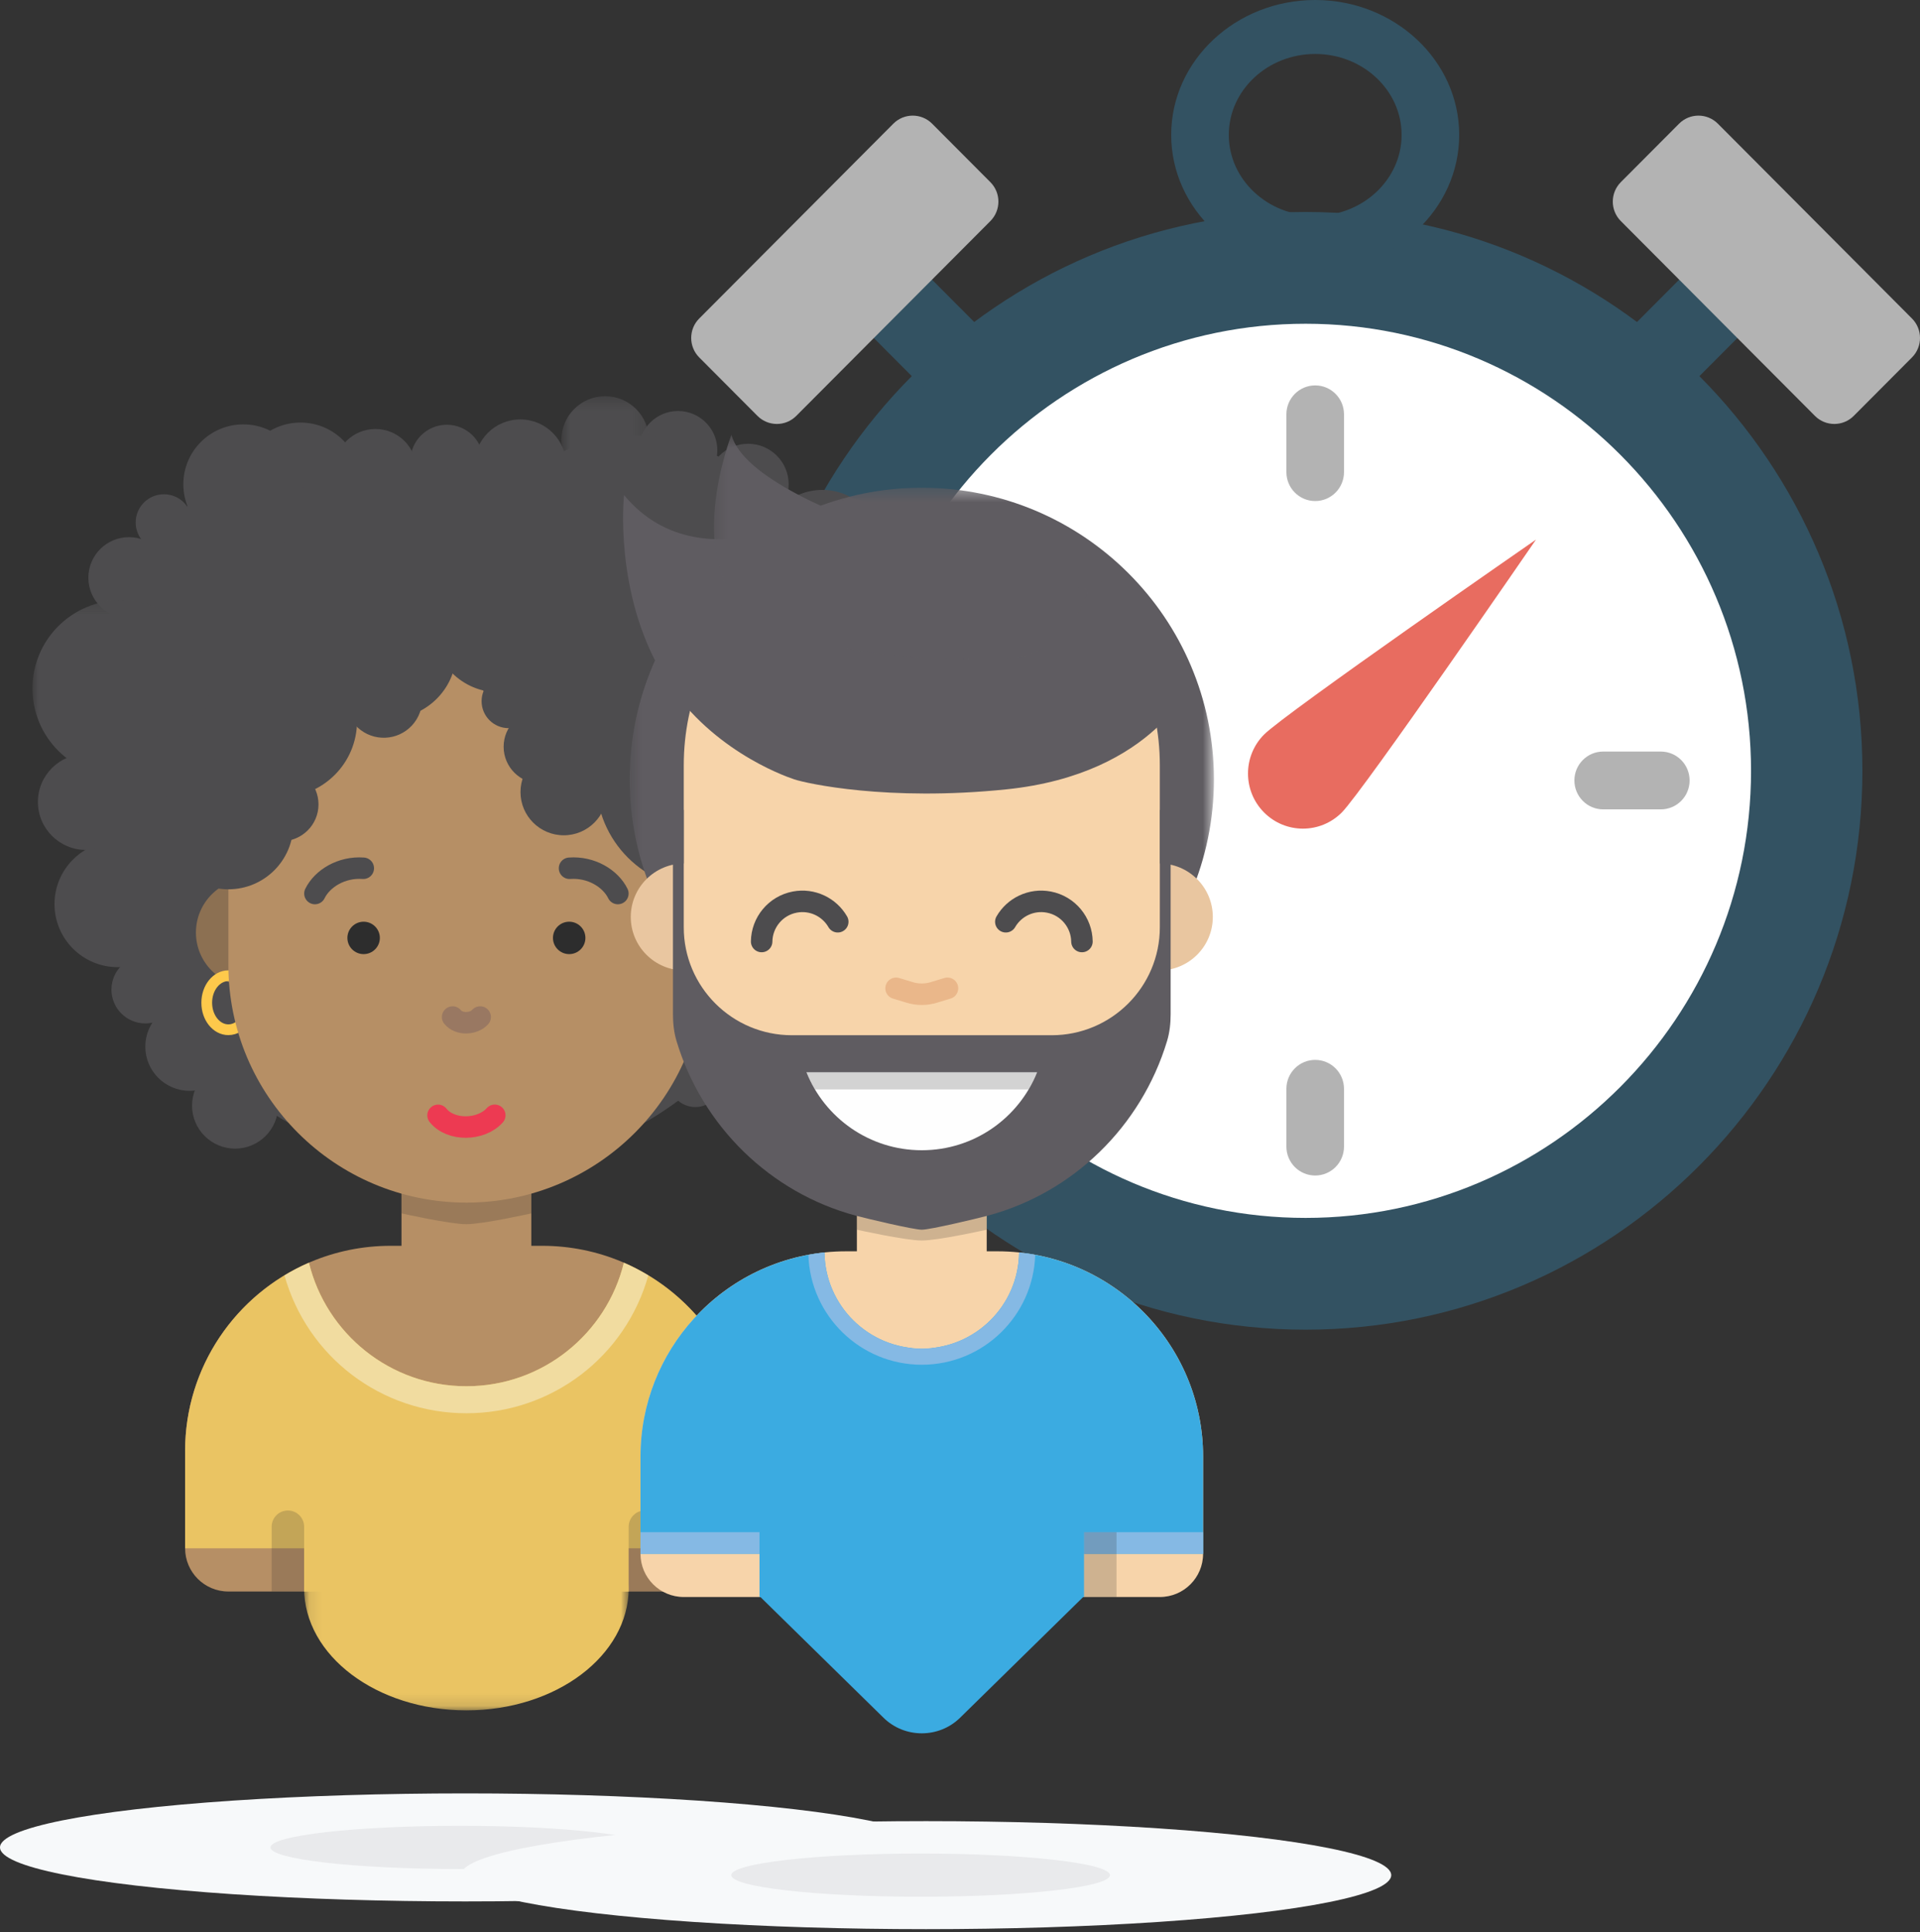 <?xml version="1.0" encoding="UTF-8"?>
<svg width="154px" height="155px" viewBox="0 0 154 155" version="1.1" xmlns="http://www.w3.org/2000/svg" xmlns:xlink="http://www.w3.org/1999/xlink">
    <rect x="0" y="0" width="154" height="155" fill="#333333" stroke="none"/>
    <!-- Generator: Sketch 55.2 (78181) - https://sketchapp.com -->
    <title>Group 25</title>
    <desc>Created with Sketch.</desc>
    <defs>
        <polygon id="path-1" points="0.095 13.866 26.129 13.866 26.129 0 0.095 0"></polygon>
        <polygon id="path-3" points="4.70423276e-20 0.218 4.70423276e-20 14.363 14.164 14.363 14.164 0.218 0 0.218"></polygon>
        <polygon id="path-5" points="8.285 7.62 8.285 0.18 0.835 0.18 0.835 7.62 8.285 7.62"></polygon>
        <polygon id="path-7" points="7.791 0.31 0.771 0.31 0.771 7.321 7.791 7.321 7.791 0.31"></polygon>
        <polygon id="path-9" points="47.388 47.138 47.388 0.339 0.529 0.339 0.529 47.138 47.388 47.138"></polygon>
        <polygon id="path-11" points="30.383 0.423 0.347 0.423 0.347 18.41 30.383 18.41 30.383 0.423"></polygon>
    </defs>
    <g id="Website-" stroke="none" stroke-width="1" fill="none" fill-rule="evenodd">
        <g id="Desktop-HD" transform="translate(-1001, -926)">
            <g id="Group-25" transform="translate(1001, 926)">
                <g id="-stopwatch" transform="translate(55.44, 0)" fill-rule="nonzero">
                    <path d="M75.68,34.01 C74.836,34.01 73.991,33.686 73.347,33.039 C72.058,31.746 72.058,29.648 73.347,28.355 L82.147,19.521 C83.436,18.227 85.524,18.227 86.813,19.521 C88.102,20.814 88.102,22.913 86.813,24.206 L78.013,33.039 C77.369,33.686 76.524,34.01 75.68,34.01 Z" id="Path" fill="#335262"></path>
                    <ellipse id="Oval" fill="#FFFFFF" cx="49.28" cy="61.836" rx="40.04" ry="40.194"></ellipse>
                    <path d="M49.28,106.667 C24.655,106.667 4.62,86.556 4.62,61.836 C4.62,37.117 24.655,17.005 49.28,17.005 C73.905,17.005 93.94,37.117 93.94,61.836 C93.94,86.556 73.905,106.667 49.28,106.667 Z M49.28,25.971 C29.58,25.971 13.552,42.061 13.552,61.836 C13.552,81.612 29.58,97.701 49.28,97.701 C68.98,97.701 85.008,81.612 85.008,61.836 C85.008,42.061 68.98,25.971 49.28,25.971 Z" id="Shape" fill="#335262"></path>
                    <path d="M50.05,21.643 C43.682,21.643 38.5,16.788 38.5,10.821 C38.5,4.855 43.682,0 50.05,0 C56.418,0 61.6,4.855 61.6,10.821 C61.6,16.788 56.418,21.643 50.05,21.643 Z M50.05,4.329 C46.229,4.329 43.12,7.241 43.12,10.821 C43.12,14.402 46.229,17.314 50.05,17.314 C53.871,17.314 56.98,14.402 56.98,10.821 C56.98,7.241 53.871,4.329 50.05,4.329 Z" id="Shape" fill="#335262"></path>
                    <path d="M45.951,58.923 C47.671,57.196 67.76,43.285 67.76,43.285 C67.76,43.285 53.903,63.451 52.182,65.178 C50.461,66.906 47.671,66.906 45.951,65.178 C44.23,63.451 44.23,60.651 45.951,58.923 Z" id="Path" fill="#E86C60"></path>
                    <path d="M50.05,40.194 C48.773,40.194 47.74,39.155 47.74,37.875 L47.74,33.237 C47.74,31.956 48.773,30.918 50.05,30.918 C51.327,30.918 52.36,31.956 52.36,33.237 L52.36,37.875 C52.36,39.155 51.327,40.194 50.05,40.194 Z" id="Path" fill="#B3B3B3"></path>
                    <path d="M70.84,62.609 C70.84,61.327 71.874,60.29 73.15,60.29 L77.77,60.29 C79.046,60.29 80.08,61.327 80.08,62.609 C80.08,63.891 79.046,64.928 77.77,64.928 L73.15,64.928 C71.874,64.928 70.84,63.891 70.84,62.609 Z" id="Path" fill="#B3B3B3"></path>
                    <path d="M50.05,85.025 C51.327,85.025 52.36,86.063 52.36,87.344 L52.36,91.981 C52.36,93.262 51.327,94.3 50.05,94.3 C48.773,94.3 47.74,93.262 47.74,91.981 L47.74,87.344 C47.74,86.063 48.773,85.025 50.05,85.025 Z" id="Path" fill="#B3B3B3"></path>
                    <path d="M27.72,62.609 C27.72,63.891 26.686,64.928 25.41,64.928 L20.79,64.928 C19.514,64.928 18.48,63.891 18.48,62.609 C18.48,61.327 19.514,60.29 20.79,60.29 L25.41,60.29 C26.686,60.29 27.72,61.327 27.72,62.609 Z" id="Path" fill="#B3B3B3"></path>
                    <path d="M90.132,33.363 L74.565,17.736 C73.705,16.873 73.705,15.474 74.565,14.611 L79.235,9.923 C80.095,9.06 81.489,9.06 82.348,9.923 L97.915,25.549 C98.775,26.412 98.775,27.812 97.915,28.675 L93.245,33.363 C92.385,34.226 90.991,34.226 90.132,33.363 Z" id="Path" fill="#B3B3B3"></path>
                    <path d="M22.88,34.01 C22.036,34.01 21.191,33.686 20.547,33.039 L11.747,24.206 C10.458,22.913 10.458,20.814 11.747,19.521 C13.036,18.227 15.124,18.227 16.413,19.521 L25.213,28.355 C26.502,29.648 26.502,31.746 25.213,33.039 C24.569,33.686 23.724,34.01 22.88,34.01 Z" id="Path" fill="#335262"></path>
                    <path d="M8.428,33.363 L23.995,17.736 C24.855,16.873 24.855,15.474 23.995,14.611 L19.325,9.923 C18.465,9.06 17.071,9.06 16.212,9.923 L0.645,25.549 C-0.215,26.412 -0.215,27.812 0.645,28.675 L5.315,33.363 C6.175,34.226 7.569,34.226 8.428,33.363 Z" id="Path" fill="#B3B3B3"></path>
                </g>
                <g id="Group-24" transform="translate(0, 30.918)">
                    <g id="Group-4" transform="translate(0, 0)">
                        <g id="shadow-copy-3" transform="translate(0, 112.949)">
                            <ellipse id="Oval-Copy" fill="#F7F9FA" cx="37.314" cy="4.333" rx="37.314" ry="4.333"></ellipse>
                            <ellipse id="Oval" fill="#E9EAEC" cx="36.881" cy="4.333" rx="15.186" ry="1.733"></ellipse>
                        </g>
                        <g id="Person-9" transform="translate(2.603, 0)">
                            <path d="M55.285,55.775 C55.285,56.943 54.336,57.89 53.167,57.89 C51.998,57.89 51.05,56.943 51.05,55.775 C51.05,54.607 51.998,53.66 53.167,53.66 C54.336,53.66 55.285,54.607 55.285,55.775" id="Fill-1" fill="#4D4C4E"></path>
                            <path d="M58.386,50.684 C58.386,51.853 57.438,52.799 56.269,52.799 C55.099,52.799 54.152,51.853 54.152,50.684 C54.152,49.516 55.099,48.57 56.269,48.57 C57.438,48.57 58.386,49.516 58.386,50.684" id="Fill-3" fill="#4D4C4E"></path>
                            <path d="M57.044,53.745 C57.044,54.913 56.096,55.859 54.927,55.859 C53.757,55.859 52.81,54.913 52.81,53.745 C52.81,52.577 53.757,51.63 54.927,51.63 C56.096,51.63 57.044,52.577 57.044,53.745" id="Fill-5" fill="#4D4C4E"></path>
                            <path d="M63.101,47.96 C63.101,49.129 62.153,50.075 60.984,50.075 C59.814,50.075 58.867,49.129 58.867,47.96 C58.867,46.792 59.814,45.846 60.984,45.846 C62.153,45.846 63.101,46.792 63.101,47.96" id="Fill-7" fill="#4D4C4E"></path>
                            <path d="M64.456,39.896 C64.456,41.065 63.508,42.011 62.339,42.011 C61.169,42.011 60.221,41.065 60.221,39.896 C60.221,38.728 61.169,37.782 62.339,37.782 C63.508,37.782 64.456,38.728 64.456,39.896" id="Fill-9" fill="#4D4C4E"></path>
                            <path d="M63.877,43.399 C63.877,44.994 62.581,46.288 60.984,46.288 C59.386,46.288 58.091,44.994 58.091,43.399 C58.091,41.803 59.386,40.509 60.984,40.509 C62.581,40.509 63.877,41.803 63.877,43.399" id="Fill-11" fill="#4D4C4E"></path>
                            <path d="M61.218,39.515 C61.218,40.752 60.214,41.755 58.975,41.755 C57.736,41.755 56.732,40.752 56.732,39.515 C56.732,38.277 57.736,37.275 58.975,37.275 C60.214,37.275 61.218,38.277 61.218,39.515" id="Fill-13" fill="#4D4C4E"></path>
                            <path d="M61.771,41.609 C61.771,42.778 60.823,43.724 59.654,43.724 C58.484,43.724 57.537,42.778 57.537,41.609 C57.537,40.441 58.484,39.495 59.654,39.495 C60.823,39.495 61.771,40.441 61.771,41.609" id="Fill-15" fill="#4D4C4E"></path>
                            <path d="M56.973,55.971 C56.973,56.599 56.464,57.108 55.835,57.108 C55.206,57.108 54.696,56.599 54.696,55.971 C54.696,55.343 55.206,54.834 55.835,54.834 C56.464,54.834 56.973,55.343 56.973,55.971" id="Fill-17" fill="#4D4C4E"></path>
                            <path d="M40.881,69.021 L28.732,69.021 C19.626,69.021 12.244,76.394 12.244,85.487 L12.244,93.287 C12.244,95.202 13.798,96.754 15.715,96.754 L53.897,96.754 C55.814,96.754 57.369,95.202 57.369,93.287 L57.369,85.487 C57.369,76.394 49.986,69.021 40.881,69.021" id="Fill-19" fill="#B68F65"></path>
                            <path d="M34.806,75.954 L34.806,75.954 C31.93,75.954 29.6,73.627 29.6,70.755 L29.6,58.622 L40.013,58.622 L40.013,70.755 C40.013,73.627 37.682,75.954 34.806,75.954" id="Fill-21" fill="#B68F65"></path>
                            <path d="M40.013,66.421 C40.013,66.421 36.126,67.288 34.806,67.288 C33.486,67.288 29.6,66.421 29.6,66.421 L29.6,64.688 C29.6,64.688 33.486,65.555 34.806,65.555 C36.126,65.555 40.013,64.688 40.013,64.688 L40.013,66.421 Z" id="Fill-23" fill="#292929" opacity="0.2"></path>
                            <path d="M13.844,45.865 C13.844,47.303 12.676,48.469 11.237,48.469 C9.796,48.469 8.628,47.303 8.628,45.865 C8.628,44.426 9.796,43.261 11.237,43.261 C12.676,43.261 13.844,44.426 13.844,45.865" id="Fill-25" fill="#4D4C4E"></path>
                            <path d="M11.899,41.609 C11.899,44.403 9.631,46.667 6.835,46.667 C4.037,46.667 1.769,44.403 1.769,41.609 C1.769,38.816 4.037,36.552 6.835,36.552 C9.631,36.552 11.899,38.816 11.899,41.609" id="Fill-27" fill="#4D4C4E"></path>
                            <path d="M11.767,48.469 C11.767,49.967 10.551,51.181 9.051,51.181 C7.552,51.181 6.336,49.967 6.336,48.469 C6.336,46.972 7.552,45.758 9.051,45.758 C10.551,45.758 11.767,46.972 11.767,48.469" id="Fill-29" fill="#4D4C4E"></path>
                            <path d="M16.153,53.042 C16.153,55 14.563,56.588 12.602,56.588 C10.641,56.588 9.052,55 9.052,53.042 C9.052,51.083 10.641,49.495 12.602,49.495 C14.563,49.495 16.153,51.083 16.153,53.042" id="Fill-31" fill="#4D4C4E"></path>
                            <path d="M19.708,57.775 C19.708,59.68 18.162,61.224 16.255,61.224 C14.348,61.224 12.801,59.68 12.801,57.775 C12.801,55.871 14.348,54.327 16.255,54.327 C18.162,54.327 19.708,55.871 19.708,57.775" id="Fill-33" fill="#4D4C4E"></path>
                            <path d="M63.443,34.355 C63.443,50.15 50.622,62.955 34.806,62.955 C18.991,62.955 6.17,50.15 6.17,34.355 C6.17,18.561 18.991,5.756 34.806,5.756 C50.622,5.756 63.443,18.561 63.443,34.355" id="Fill-35" fill="#4D4C4E"></path>
                            <path d="M57.95,38.966 C57.95,51.852 47.49,62.299 34.587,62.299 C21.684,62.299 11.224,51.852 11.224,38.966 C11.224,26.08 21.684,15.633 34.587,15.633 C47.49,15.633 57.95,26.08 57.95,38.966" id="Fill-37" fill="#4D4C4E"></path>
                            <path d="M21.79,43.889 C21.79,46.281 19.847,48.222 17.451,48.222 C15.055,48.222 13.112,46.281 13.112,43.889 C13.112,41.496 15.055,39.555 17.451,39.555 C19.847,39.555 21.79,41.496 21.79,43.889" id="Fill-39" fill="#8C7052"></path>
                            <path d="M15.716,47.355 C16.675,47.355 17.451,48.326 17.45,49.522 C17.45,50.013 17.319,50.466 17.098,50.83 C16.781,51.351 16.28,51.688 15.715,51.688 C14.756,51.688 13.979,50.718 13.979,49.521 C13.98,48.325 14.757,47.355 15.716,47.355 L15.716,47.355 Z" id="Stroke-41" stroke="#FEC94B" stroke-width="0.862"></path>
                            <path d="M56.501,43.889 C56.501,46.281 54.558,48.222 52.162,48.222 C49.766,48.222 47.823,46.281 47.823,43.889 C47.823,41.496 49.766,39.555 52.162,39.555 C54.558,39.555 56.501,41.496 56.501,43.889" id="Fill-43" fill="#8C7052"></path>
                            <path d="M53.898,47.355 C54.857,47.355 55.633,48.326 55.633,49.522 C55.633,50.013 55.502,50.466 55.28,50.83 C54.964,51.351 54.462,51.688 53.897,51.688 C52.938,51.688 52.162,50.718 52.162,49.521 C52.162,48.325 52.939,47.355 53.898,47.355 L53.898,47.355 Z" id="Stroke-45" stroke="#FEC94B" stroke-width="0.862"></path>
                            <g id="Group-49" transform="translate(21.694, 92.421)">
                                <mask id="mask-2" fill="white">
                                    <use xlink:href="#path-1"></use>
                                </mask>
                                <g id="Clip-48"></g>
                                <path d="M26.129,4.061 C26.129,9.476 20.301,13.867 13.112,13.867 C5.923,13.867 0.095,9.476 0.095,4.061 C0.095,-1.353 26.129,-1.353 26.129,4.061" id="Fill-47" fill="#EAC463" mask="url(#mask-2)"></path>
                            </g>
                            <path d="M34.806,65.555 L34.806,65.555 C24.263,65.555 15.715,57.018 15.715,46.489 L15.715,30.022 C15.715,19.493 24.263,10.956 34.806,10.956 L34.806,10.956 C45.35,10.956 53.897,19.493 53.897,30.022 L53.897,46.489 C53.897,57.018 45.35,65.555 34.806,65.555" id="Fill-50" fill="#B68F65"></path>
                            <path d="M44.352,44.322 C44.352,45.039 43.769,45.622 43.05,45.622 C42.332,45.622 41.749,45.039 41.749,44.322 C41.749,43.604 42.332,43.022 43.05,43.022 C43.769,43.022 44.352,43.604 44.352,44.322" id="Fill-52" fill="#2D2D2D"></path>
                            <path d="M27.864,44.322 C27.864,45.039 27.281,45.622 26.562,45.622 C25.844,45.622 25.261,45.039 25.261,44.322 C25.261,43.604 25.844,43.022 26.562,43.022 C27.281,43.022 27.864,43.604 27.864,44.322" id="Fill-54" fill="#2D2D2D"></path>
                            <path d="M35.911,50.668 C35.374,51.266 34.197,51.289 33.702,50.669" id="Stroke-56" stroke="#997862" stroke-width="1.724" stroke-linecap="round"></path>
                            <path d="M37.081,58.552 C35.975,59.783 33.551,59.832 32.532,58.555" id="Stroke-58" stroke="#ED3A52" stroke-width="1.724" stroke-linecap="round"></path>
                            <path d="M26.535,38.734 C24.79,38.606 23.251,39.554 22.657,40.761" id="Stroke-60" stroke="#4D4C4E" stroke-width="1.724" stroke-linecap="round"></path>
                            <path d="M43.078,38.734 C44.822,38.606 46.362,39.554 46.955,40.761" id="Stroke-62" stroke="#4D4C4E" stroke-width="1.724" stroke-linecap="round"></path>
                            <path d="M65.782,33.034 C65.782,35.2 64.024,36.955 61.855,36.955 C59.686,36.955 57.928,35.2 57.928,33.034 C57.928,30.868 59.686,29.112 61.855,29.112 C64.024,29.112 65.782,30.868 65.782,33.034" id="Fill-64" fill="#4D4C4E"></path>
                            <path d="M21.701,30.96 C21.701,31.588 21.192,32.097 20.562,32.097 C19.933,32.097 19.424,31.588 19.424,30.96 C19.424,30.331 19.933,29.823 20.562,29.823 C21.192,29.823 21.701,30.331 21.701,30.96" id="Fill-66" fill="#4D4C4E"></path>
                            <path d="M11.002,15.429 C11.002,17.226 9.543,18.684 7.743,18.684 C5.943,18.684 4.484,17.226 4.484,15.429 C4.484,13.631 5.943,12.173 7.743,12.173 C9.543,12.173 11.002,13.631 11.002,15.429" id="Fill-68" fill="#4D4C4E"></path>
                            <path d="M27.132,18.111 C27.132,23.498 22.76,27.866 17.365,27.866 C11.97,27.866 7.597,23.498 7.597,18.111 C7.597,12.724 11.97,8.356 17.365,8.356 C22.76,8.356 27.132,12.724 27.132,18.111" id="Fill-70" fill="#4D4C4E"></path>
                            <g id="Group-74" transform="translate(0, 17.023)">
                                <mask id="mask-4" fill="white">
                                    <use xlink:href="#path-3"></use>
                                </mask>
                                <g id="Clip-73"></g>
                                <path d="M14.164,7.29 C14.164,11.196 10.993,14.363 7.082,14.363 C3.171,14.363 -0,11.196 -0,7.29 C-0,3.384 3.171,0.218 7.082,0.218 C10.993,0.218 14.164,3.384 14.164,7.29" id="Fill-72" fill="#4D4C4E" mask="url(#mask-4)"></path>
                            </g>
                            <path d="M8.15,33.414 C8.15,35.541 6.423,37.266 4.294,37.266 C2.164,37.266 0.437,35.541 0.437,33.414 C0.437,31.287 2.164,29.563 4.294,29.563 C6.423,29.563 8.15,31.287 8.15,33.414" id="Fill-75" fill="#4D4C4E"></path>
                            <path d="M68.152,25.077 C68.152,27.329 66.324,29.156 64.068,29.156 C61.812,29.156 59.984,27.329 59.984,25.077 C59.984,22.824 61.812,20.997 64.068,20.997 C66.324,20.997 68.152,22.824 68.152,25.077" id="Fill-77" fill="#4D4C4E"></path>
                            <path d="M17.506,22.656 C17.506,23.867 16.522,24.849 15.31,24.849 C14.098,24.849 13.116,23.867 13.116,22.656 C13.116,21.446 14.098,20.464 15.31,20.464 C16.522,20.464 17.506,21.446 17.506,22.656" id="Fill-79" fill="#4D4C4E"></path>
                            <path d="M56.061,20.199 C56.061,21.415 55.074,22.4 53.857,22.4 C52.639,22.4 51.653,21.415 51.653,20.199 C51.653,18.983 52.639,17.998 53.857,17.998 C55.074,17.998 56.061,18.983 56.061,20.199" id="Fill-81" fill="#4D4C4E"></path>
                            <path d="M47.883,31.108 C47.883,32.423 46.815,33.49 45.498,33.49 C44.181,33.49 43.112,32.423 43.112,31.108 C43.112,29.792 44.181,28.725 45.498,28.725 C46.815,28.725 47.883,29.792 47.883,31.108" id="Fill-83" fill="#4D4C4E"></path>
                            <path d="M39.111,10.303 C39.111,12.071 37.675,13.504 35.905,13.504 C34.134,13.504 32.7,12.071 32.7,10.303 C32.7,8.535 34.134,7.101 35.905,7.101 C37.675,7.101 39.111,8.535 39.111,10.303" id="Fill-85" fill="#4D4C4E"></path>
                            <path d="M62.338,25.191 C62.338,26.515 61.263,27.589 59.937,27.589 C58.611,27.589 57.537,26.515 57.537,25.191 C57.537,23.867 58.611,22.793 59.937,22.793 C61.263,22.793 62.338,23.867 62.338,25.191" id="Fill-87" fill="#4D4C4E"></path>
                            <path d="M45.381,29.022 C45.381,30.19 44.433,31.137 43.264,31.137 C42.094,31.137 41.147,30.19 41.147,29.022 C41.147,27.854 42.094,26.908 43.264,26.908 C44.433,26.908 45.381,27.854 45.381,29.022" id="Fill-89" fill="#4D4C4E"></path>
                            <path d="M48.039,9.174 C48.039,10.328 47.102,11.264 45.945,11.264 C44.789,11.264 43.852,10.328 43.852,9.174 C43.852,8.019 44.789,7.082 45.945,7.082 C47.102,7.082 48.039,8.019 48.039,9.174" id="Fill-91" fill="#4D4C4E"></path>
                            <path d="M51.134,31.679 C51.134,32.847 50.185,33.793 49.017,33.793 C47.847,33.793 46.899,32.847 46.899,31.679 C46.899,30.51 47.847,29.564 49.017,29.564 C50.185,29.564 51.134,30.51 51.134,31.679" id="Fill-93" fill="#4D4C4E"></path>
                            <path d="M42.736,19.305 C42.736,22.24 40.353,24.621 37.413,24.621 C34.473,24.621 32.091,22.24 32.091,19.305 C32.091,16.37 34.473,13.989 37.413,13.989 C40.353,13.989 42.736,16.37 42.736,19.305" id="Fill-95" fill="#4D4C4E"></path>
                            <path d="M52.449,7.163 C52.449,8.54 51.332,9.657 49.953,9.657 C48.574,9.657 47.456,8.54 47.456,7.163 C47.456,5.786 48.574,4.67 49.953,4.67 C51.332,4.67 52.449,5.786 52.449,7.163" id="Fill-97" fill="#4D4C4E"></path>
                            <path d="M60.654,7.93 C60.654,9.723 59.198,11.177 57.402,11.177 C55.607,11.177 54.151,9.723 54.151,7.93 C54.151,6.137 55.607,4.682 57.402,4.682 C59.198,4.682 60.654,6.137 60.654,7.93" id="Fill-99" fill="#4D4C4E"></path>
                            <path d="M34.147,18.138 C34.147,19.368 33.148,20.366 31.916,20.366 C30.683,20.366 29.685,19.368 29.685,18.138 C29.685,16.907 30.683,15.909 31.916,15.909 C33.148,15.909 34.147,16.907 34.147,18.138" id="Fill-101" fill="#4D4C4E"></path>
                            <path d="M46.087,32.622 C46.087,34.537 44.533,36.089 42.616,36.089 C40.699,36.089 39.145,34.537 39.145,32.622 C39.145,30.708 40.699,29.156 42.616,29.156 C44.533,29.156 46.087,30.708 46.087,32.622" id="Fill-103" fill="#4D4C4E"></path>
                            <path d="M23.008,9.201 C23.008,11.106 21.461,12.65 19.554,12.65 C17.646,12.65 16.1,11.106 16.1,9.201 C16.1,7.296 17.646,5.752 19.554,5.752 C21.461,5.752 23.008,7.296 23.008,9.201" id="Fill-105" fill="#4D4C4E"></path>
                            <path d="M68.103,13.128 C68.103,15.749 65.976,17.873 63.352,17.873 C60.728,17.873 58.6,15.749 58.6,13.128 C58.6,10.507 60.728,8.383 63.352,8.383 C65.976,8.383 68.103,10.507 68.103,13.128" id="Fill-107" fill="#4D4C4E"></path>
                            <g id="Group-111" transform="translate(59.877, 16.156)">
                                <mask id="mask-6" fill="white">
                                    <use xlink:href="#path-5"></use>
                                </mask>
                                <g id="Clip-110"></g>
                                <path d="M8.285,3.9 C8.285,5.955 6.617,7.62 4.56,7.62 C2.503,7.62 0.835,5.955 0.835,3.9 C0.835,1.845 2.503,0.18 4.56,0.18 C6.617,0.18 8.285,1.845 8.285,3.9" id="Fill-109" fill="#4D4C4E" mask="url(#mask-6)"></path>
                            </g>
                            <path d="M30.801,6.782 C30.801,8.598 29.328,10.07 27.51,10.07 C25.692,10.07 24.218,8.598 24.218,6.782 C24.218,4.967 25.692,3.495 27.51,3.495 C29.328,3.495 30.801,4.967 30.801,6.782" id="Fill-112" fill="#4D4C4E"></path>
                            <path d="M56.162,30.327 C56.162,32.126 54.702,33.585 52.9,33.585 C51.098,33.585 49.637,32.126 49.637,30.327 C49.637,28.528 51.098,27.069 52.9,27.069 C54.702,27.069 56.162,28.528 56.162,30.327" id="Fill-114" fill="#4D4C4E"></path>
                            <path d="M54.933,5.202 C54.933,6.94 53.521,8.35 51.78,8.35 C50.039,8.35 48.627,6.94 48.627,5.202 C48.627,3.463 50.039,2.053 51.78,2.053 C53.521,2.053 54.933,3.463 54.933,5.202" id="Fill-116" fill="#4D4C4E"></path>
                            <path d="M30.44,27.278 C29.285,28.525 27.338,28.601 26.089,27.448 C24.842,26.296 24.765,24.35 25.919,23.104 C27.073,21.858 29.022,21.781 30.269,22.934 C31.517,24.087 31.594,26.032 30.44,27.278" id="Fill-118" fill="#4D4C4E"></path>
                            <path d="M40.356,25.332 C40.356,26.526 39.386,27.495 38.191,27.495 C36.994,27.495 36.025,26.526 36.025,25.332 C36.025,24.138 36.994,23.17 38.191,23.17 C39.386,23.17 40.356,24.138 40.356,25.332" id="Fill-120" fill="#4D4C4E"></path>
                            <path d="M66.471,29.687 C66.471,31.573 64.941,33.102 63.052,33.102 C61.164,33.102 59.633,31.573 59.633,29.687 C59.633,27.801 61.164,26.273 63.052,26.273 C64.941,26.273 66.471,27.801 66.471,29.687" id="Fill-122" fill="#4D4C4E"></path>
                            <g id="Group-126" transform="translate(41.653, 0.556)">
                                <mask id="mask-8" fill="white">
                                    <use xlink:href="#path-7"></use>
                                </mask>
                                <g id="Clip-125"></g>
                                <path d="M7.791,3.815 C7.791,5.751 6.219,7.321 4.281,7.321 C2.343,7.321 0.771,5.751 0.771,3.815 C0.771,1.879 2.343,0.31 4.281,0.31 C6.219,0.31 7.791,1.879 7.791,3.815" id="Fill-124" fill="#4D4C4E" mask="url(#mask-8)"></path>
                            </g>
                            <path d="M42.807,6.402 C42.807,8.431 41.16,10.076 39.129,10.076 C37.097,10.076 35.45,8.431 35.45,6.402 C35.45,4.373 37.097,2.729 39.129,2.729 C41.16,2.729 42.807,4.373 42.807,6.402" id="Fill-127" fill="#4D4C4E"></path>
                            <path d="M16.837,27.447 C16.837,28.615 15.889,29.562 14.72,29.562 C13.55,29.562 12.603,28.615 12.603,27.447 C12.603,26.279 13.55,25.332 14.72,25.332 C15.889,25.332 16.837,26.279 16.837,27.447" id="Fill-129" fill="#4D4C4E"></path>
                            <path d="M11.85,31.814 C11.85,33.248 10.686,34.411 9.25,34.411 C7.813,34.411 6.65,33.248 6.65,31.814 C6.65,30.379 7.813,29.216 9.25,29.216 C10.686,29.216 11.85,30.379 11.85,31.814" id="Fill-131" fill="#4D4C4E"></path>
                            <path d="M26.034,26.931 C26.034,30.303 23.297,33.036 19.92,33.036 C16.544,33.036 13.807,30.303 13.807,26.931 C13.807,23.558 16.544,20.825 19.92,20.825 C23.297,20.825 26.034,23.558 26.034,26.931" id="Fill-133" fill="#4D4C4E"></path>
                            <path d="M20.922,35.222 C20.922,38.094 18.591,40.422 15.715,40.422 C12.839,40.422 10.509,38.094 10.509,35.222 C10.509,32.35 12.839,30.022 15.715,30.022 C18.591,30.022 20.922,32.35 20.922,35.222" id="Fill-135" fill="#4D4C4E"></path>
                            <path d="M22.943,33.611 C22.943,35.24 21.621,36.561 19.989,36.561 C18.358,36.561 17.035,35.24 17.035,33.611 C17.035,31.982 18.358,30.661 19.989,30.661 C21.621,30.661 22.943,31.982 22.943,33.611" id="Fill-137" fill="#4D4C4E"></path>
                            <path d="M26.327,7.802 C26.327,10.465 24.166,12.624 21.499,12.624 C18.832,12.624 16.671,10.465 16.671,7.802 C16.671,5.138 18.832,2.98 21.499,2.98 C24.166,2.98 26.327,5.138 26.327,7.802" id="Fill-139" fill="#4D4C4E"></path>
                            <path d="M36.162,6.078 C36.162,7.692 34.853,9.001 33.236,9.001 C31.621,9.001 30.311,7.692 30.311,6.078 C30.311,4.465 31.621,3.156 33.236,3.156 C34.853,3.156 36.162,4.465 36.162,6.078" id="Fill-141" fill="#4D4C4E"></path>
                            <path d="M36.162,12.235 C36.162,16.002 33.104,19.057 29.331,19.057 C25.559,19.057 22.501,16.002 22.501,12.235 C22.501,8.468 25.559,5.413 29.331,5.413 C33.104,5.413 36.162,8.468 36.162,12.235" id="Fill-143" fill="#4D4C4E"></path>
                            <path d="M13.408,30.463 C13.408,31.854 12.278,32.982 10.885,32.982 C9.492,32.982 8.363,31.854 8.363,30.463 C8.363,29.071 9.492,27.943 10.885,27.943 C12.278,27.943 13.408,29.071 13.408,30.463" id="Fill-145" fill="#4D4C4E"></path>
                            <path d="M32.508,25.055 C30.452,27.201 27.044,27.277 24.895,25.224 C22.746,23.171 22.67,19.767 24.726,17.621 C26.782,15.474 30.19,15.399 32.339,17.452 C34.488,19.505 34.564,22.909 32.508,25.055" id="Fill-147" fill="#4D4C4E"></path>
                            <path d="M45.498,28.001 C45.498,29.419 44.347,30.569 42.927,30.569 C41.507,30.569 40.355,29.419 40.355,28.001 C40.355,26.583 41.507,25.433 42.927,25.433 C44.347,25.433 45.498,26.583 45.498,28.001" id="Fill-149" fill="#4D4C4E"></path>
                            <path d="M43.7,28.986 C43.7,30.615 42.378,31.935 40.747,31.935 C39.116,31.935 37.793,30.615 37.793,28.986 C37.793,27.356 39.116,26.036 40.747,26.036 C42.378,26.036 43.7,27.356 43.7,28.986" id="Fill-151" fill="#4D4C4E"></path>
                            <path d="M62.575,31.756 C62.575,36.542 58.69,40.422 53.897,40.422 C49.105,40.422 45.22,36.542 45.22,31.756 C45.22,26.969 49.105,23.089 53.897,23.089 C58.69,23.089 62.575,26.969 62.575,31.756" id="Fill-153" fill="#4D4C4E"></path>
                            <path d="M49.229,24.136 C49.229,26.935 46.958,29.204 44.155,29.204 C41.352,29.204 39.08,26.935 39.08,24.136 C39.08,21.337 41.352,19.068 44.155,19.068 C46.958,19.068 49.229,21.337 49.229,24.136" id="Fill-155" fill="#4D4C4E"></path>
                            <path d="M63.388,37.693 C63.388,38.909 62.399,39.896 61.182,39.896 C59.963,39.896 58.975,38.909 58.975,37.693 C58.975,36.477 59.963,35.49 61.182,35.49 C62.399,35.49 63.388,36.477 63.388,37.693" id="Fill-157" fill="#4D4C4E"></path>
                            <path d="M12.807,10.993 C12.807,12.242 11.794,13.253 10.544,13.253 C9.294,13.253 8.28,12.242 8.28,10.993 C8.28,9.744 9.294,8.733 10.544,8.733 C11.794,8.733 12.807,9.744 12.807,10.993" id="Fill-159" fill="#4D4C4E"></path>
                            <path d="M21.723,7.93 C21.723,10.582 19.57,12.734 16.913,12.734 C14.257,12.734 12.103,10.582 12.103,7.93 C12.103,5.277 14.257,3.126 16.913,3.126 C19.57,3.126 21.723,5.277 21.723,7.93" id="Fill-161" fill="#4D4C4E"></path>
                            <path d="M62.267,17.889 C62.267,25.548 56.051,31.756 48.383,31.756 C40.714,31.756 34.498,25.548 34.498,17.889 C34.498,10.231 40.714,4.023 48.383,4.023 C56.051,4.023 62.267,10.231 62.267,17.889" id="Fill-163" fill="#4D4C4E"></path>
                            <path d="M57.369,93.287 L57.369,85.487 C57.369,78.722 53.279,72.914 47.437,70.382 C46.045,76.064 40.926,80.288 34.806,80.288 C28.687,80.288 23.568,76.064 22.176,70.382 C16.334,72.914 12.244,78.722 12.244,85.487 L12.244,93.287 L21.79,93.287 L21.79,96.754 L47.823,96.754 L47.823,93.287 L57.369,93.287 Z" id="Fill-165" fill="#EAC463"></path>
                            <path d="M20.488,90.254 C19.769,90.254 19.186,90.837 19.186,91.554 L19.186,96.754 L21.79,96.754 L21.79,91.554 C21.79,90.837 21.207,90.254 20.488,90.254" id="Fill-167" fill="#292929" opacity="0.2"></path>
                            <path d="M49.125,90.254 C48.405,90.254 47.823,90.837 47.823,91.554 L47.823,96.754 L50.426,96.754 L50.426,91.554 C50.426,90.837 49.844,90.254 49.125,90.254" id="Fill-169" fill="#292929" opacity="0.2"></path>
                            <path d="M47.437,70.382 C46.045,76.065 40.926,80.287 34.806,80.287 C28.687,80.287 23.568,76.065 22.176,70.382 C21.496,70.676 20.844,71.019 20.214,71.399 C22.053,77.931 27.971,82.454 34.806,82.454 C41.641,82.454 47.56,77.931 49.398,71.399 C48.769,71.019 48.116,70.676 47.437,70.382" id="Fill-171" fill="#F1DCA0"></path>
                        </g>
                    </g>
                    <g id="Group-3" transform="translate(36.96, 3.092)">
                        <g id="shadow-copy-2" transform="translate(0, 112.082)">
                            <ellipse id="Oval-Copy" fill="#F7F9FA" cx="37.314" cy="4.333" rx="37.314" ry="4.333"></ellipse>
                            <ellipse id="Oval" fill="#E9EAEC" cx="36.881" cy="4.333" rx="15.186" ry="1.733"></ellipse>
                        </g>
                        <g id="Person-8" transform="translate(13.017, 0)">
                            <path d="M30.033,66.37 L17.884,66.37 C8.779,66.37 1.396,73.743 1.396,82.836 L1.396,90.636 C1.396,92.551 2.951,94.103 4.867,94.103 L43.05,94.103 C44.967,94.103 46.521,92.551 46.521,90.636 L46.521,82.836 C46.521,73.743 39.139,66.37 30.033,66.37" id="Fill-1" fill="#F7D4AA"></path>
                            <path d="M46.521,90.636 L46.521,82.836 C46.521,74.327 40.056,67.326 31.764,66.462 C31.714,70.727 28.241,74.17 23.959,74.17 C19.676,74.17 16.203,70.727 16.153,66.462 C7.861,67.326 1.396,74.327 1.396,82.836 L1.396,90.636 L10.942,90.636 L10.942,94.103 L36.975,94.103 L36.975,90.636 L46.521,90.636 Z" id="Fill-3" fill="#3BABE1"></path>
                            <path d="M20.89,103.79 L10.942,94.031 L36.976,94.031 L27.027,103.79 C25.332,105.453 22.585,105.453 20.89,103.79" id="Fill-5" fill="#3BABE1"></path>
                            <path d="M23.959,75.47 C28.886,75.47 32.901,71.542 33.055,66.659 C32.629,66.579 32.201,66.508 31.764,66.462 C31.714,70.727 28.241,74.17 23.959,74.17 C19.676,74.17 16.203,70.727 16.153,66.462 C15.716,66.508 15.288,66.579 14.862,66.659 C15.016,71.542 19.031,75.47 23.959,75.47" id="Fill-8" fill="#85B9E4"></path>
                            <path d="M23.959,74.17 L23.959,74.17 C21.083,74.17 18.752,71.842 18.752,68.97 L18.752,56.837 L29.165,56.837 L29.165,68.97 C29.165,71.842 26.834,74.17 23.959,74.17" id="Fill-10" fill="#F7D4AA"></path>
                            <path d="M29.165,64.637 C29.165,64.637 25.278,65.504 23.959,65.504 C22.639,65.504 18.752,64.637 18.752,64.637 L18.752,62.904 C18.752,62.904 22.639,63.77 23.959,63.77 C25.278,63.77 29.165,62.904 29.165,62.904 L29.165,64.637 Z" id="Fill-12" fill="#292929" opacity="0.2"></path>
                            <g id="Group-16" transform="translate(0, 4.777)">
                                <mask id="mask-10" fill="white">
                                    <use xlink:href="#path-9"></use>
                                </mask>
                                <g id="Clip-15"></g>
                                <path d="M47.389,23.738 C47.389,36.662 36.899,47.138 23.959,47.138 C11.018,47.138 0.529,36.662 0.529,23.738 C0.529,10.815 11.018,0.339 23.959,0.339 C36.899,0.339 47.389,10.815 47.389,23.738" id="Fill-14" fill="#5F5C61" mask="url(#mask-10)"></path>
                            </g>
                            <path d="M47.301,39.548 C47.301,41.917 45.378,43.838 43.006,43.838 C40.634,43.838 38.711,41.917 38.711,39.548 C38.711,37.178 40.634,35.258 43.006,35.258 C45.378,35.258 47.301,37.178 47.301,39.548" id="Fill-17" fill="#E9C6A0"></path>
                            <path d="M9.206,39.548 C9.206,41.917 7.283,43.838 4.911,43.838 C2.539,43.838 0.616,41.917 0.616,39.548 C0.616,37.178 2.539,35.258 4.911,35.258 C7.283,35.258 9.206,37.178 9.206,39.548" id="Fill-19" fill="#E9C6A0"></path>
                            <path d="M23.959,62.904 L23.959,62.904 C13.415,62.904 4.867,54.367 4.867,43.838 L4.867,27.371 C4.867,16.842 13.415,8.305 23.959,8.305 L23.959,8.305 C34.502,8.305 43.05,16.842 43.05,27.371 L43.05,43.838 C43.05,54.367 34.502,62.904 23.959,62.904" id="Fill-21" fill="#F7D4AA"></path>
                            <path d="M26.02,45.27 C25.741,45.35 25.326,45.478 24.941,45.598 C24.3,45.798 23.616,45.798 22.975,45.599 C22.59,45.48 22.173,45.352 21.895,45.272" id="Stroke-23" stroke="#EAB78A" stroke-width="1.724" stroke-linecap="round"></path>
                            <path d="M11.113,41.519 C11.132,40 12.216,38.653 13.768,38.356 C15.174,38.087 16.542,38.762 17.218,39.934" id="Stroke-25" stroke="#4D4C4E" stroke-width="1.724" stroke-linecap="round"></path>
                            <path d="M36.804,41.519 C36.785,40 35.701,38.653 34.149,38.356 C32.743,38.087 31.375,38.762 30.699,39.934" id="Stroke-27" stroke="#4D4C4E" stroke-width="1.724" stroke-linecap="round"></path>
                            <path d="M0.076,5.705 C0.076,5.705 -0.78,13.57 3.258,20.221 C6.765,25.999 12.765,28.191 13.743,28.515 C14.695,28.831 21.191,30.296 30.736,29.313 C42.71,28.081 45.699,20.533 45.699,20.533 L36.804,10.915 L18.1,5.869 C18.1,5.869 6.605,13.577 0.076,5.705" id="Fill-29" fill="#5F5C61"></path>
                            <g id="Group-33" transform="translate(6.942, 0.444)">
                                <mask id="mask-12" fill="white">
                                    <use xlink:href="#path-11"></use>
                                </mask>
                                <g id="Clip-32"></g>
                                <path d="M1.747,0.423 C1.747,0.423 -2.382,11.039 3.543,14.939 C9.468,18.839 21.914,18.379 23.129,18.406 C28.9,18.535 30.383,12.844 30.383,12.844 C30.383,12.844 3.543,7.067 1.747,0.423" id="Fill-31" fill="#5F5C61" mask="url(#mask-12)"></path>
                            </g>
                            <polygon id="Fill-34" fill="#85B9E4" points="1.396 90.636 10.942 90.636 10.942 88.903 1.396 88.903"></polygon>
                            <polygon id="Fill-38" fill="#85B9E4" points="36.975 90.636 46.521 90.636 46.521 88.903 36.975 88.903"></polygon>
                            <polygon id="Fill-40" fill="#292929" opacity="0.2" points="36.975 94.103 39.578 94.103 39.578 88.903 36.975 88.903"></polygon>
                            <path d="M43.054,30.959 L43.052,40.373 C43.051,45.159 39.166,49.037 34.374,49.037 L23.959,49.037 L13.543,49.037 C8.751,49.037 4.866,45.159 4.865,40.373 L4.863,30.959 L4,30.959 L4,47.359 C4,48.086 4.079,48.816 4.289,49.513 C6.353,56.337 11.8,61.669 18.663,63.51 C19.51,63.737 23.283,64.637 23.959,64.637 C24.634,64.637 28.407,63.737 29.254,63.51 C36.116,61.669 41.564,56.337 43.628,49.513 C43.839,48.816 43.918,48.086 43.918,47.359 L43.918,30.959 L43.054,30.959 Z" id="Fill-42" fill="#5F5C61"></path>
                            <path d="M33.208,52.009 C31.74,55.674 28.152,58.263 23.958,58.263 C19.765,58.263 16.177,55.674 14.709,52.009 L33.208,52.009 Z" id="Fill-44" fill="#FEFEFE"></path>
                            <path d="M32.526,53.386 C32.786,52.947 33.016,52.488 33.208,52.009 L14.71,52.009 C14.901,52.488 15.13,52.947 15.392,53.386 L32.526,53.386 Z" id="Fill-46" fill="#292929" opacity="0.2"></path>
                        </g>
                    </g>
                </g>
            </g>
        </g>
    </g>
</svg>